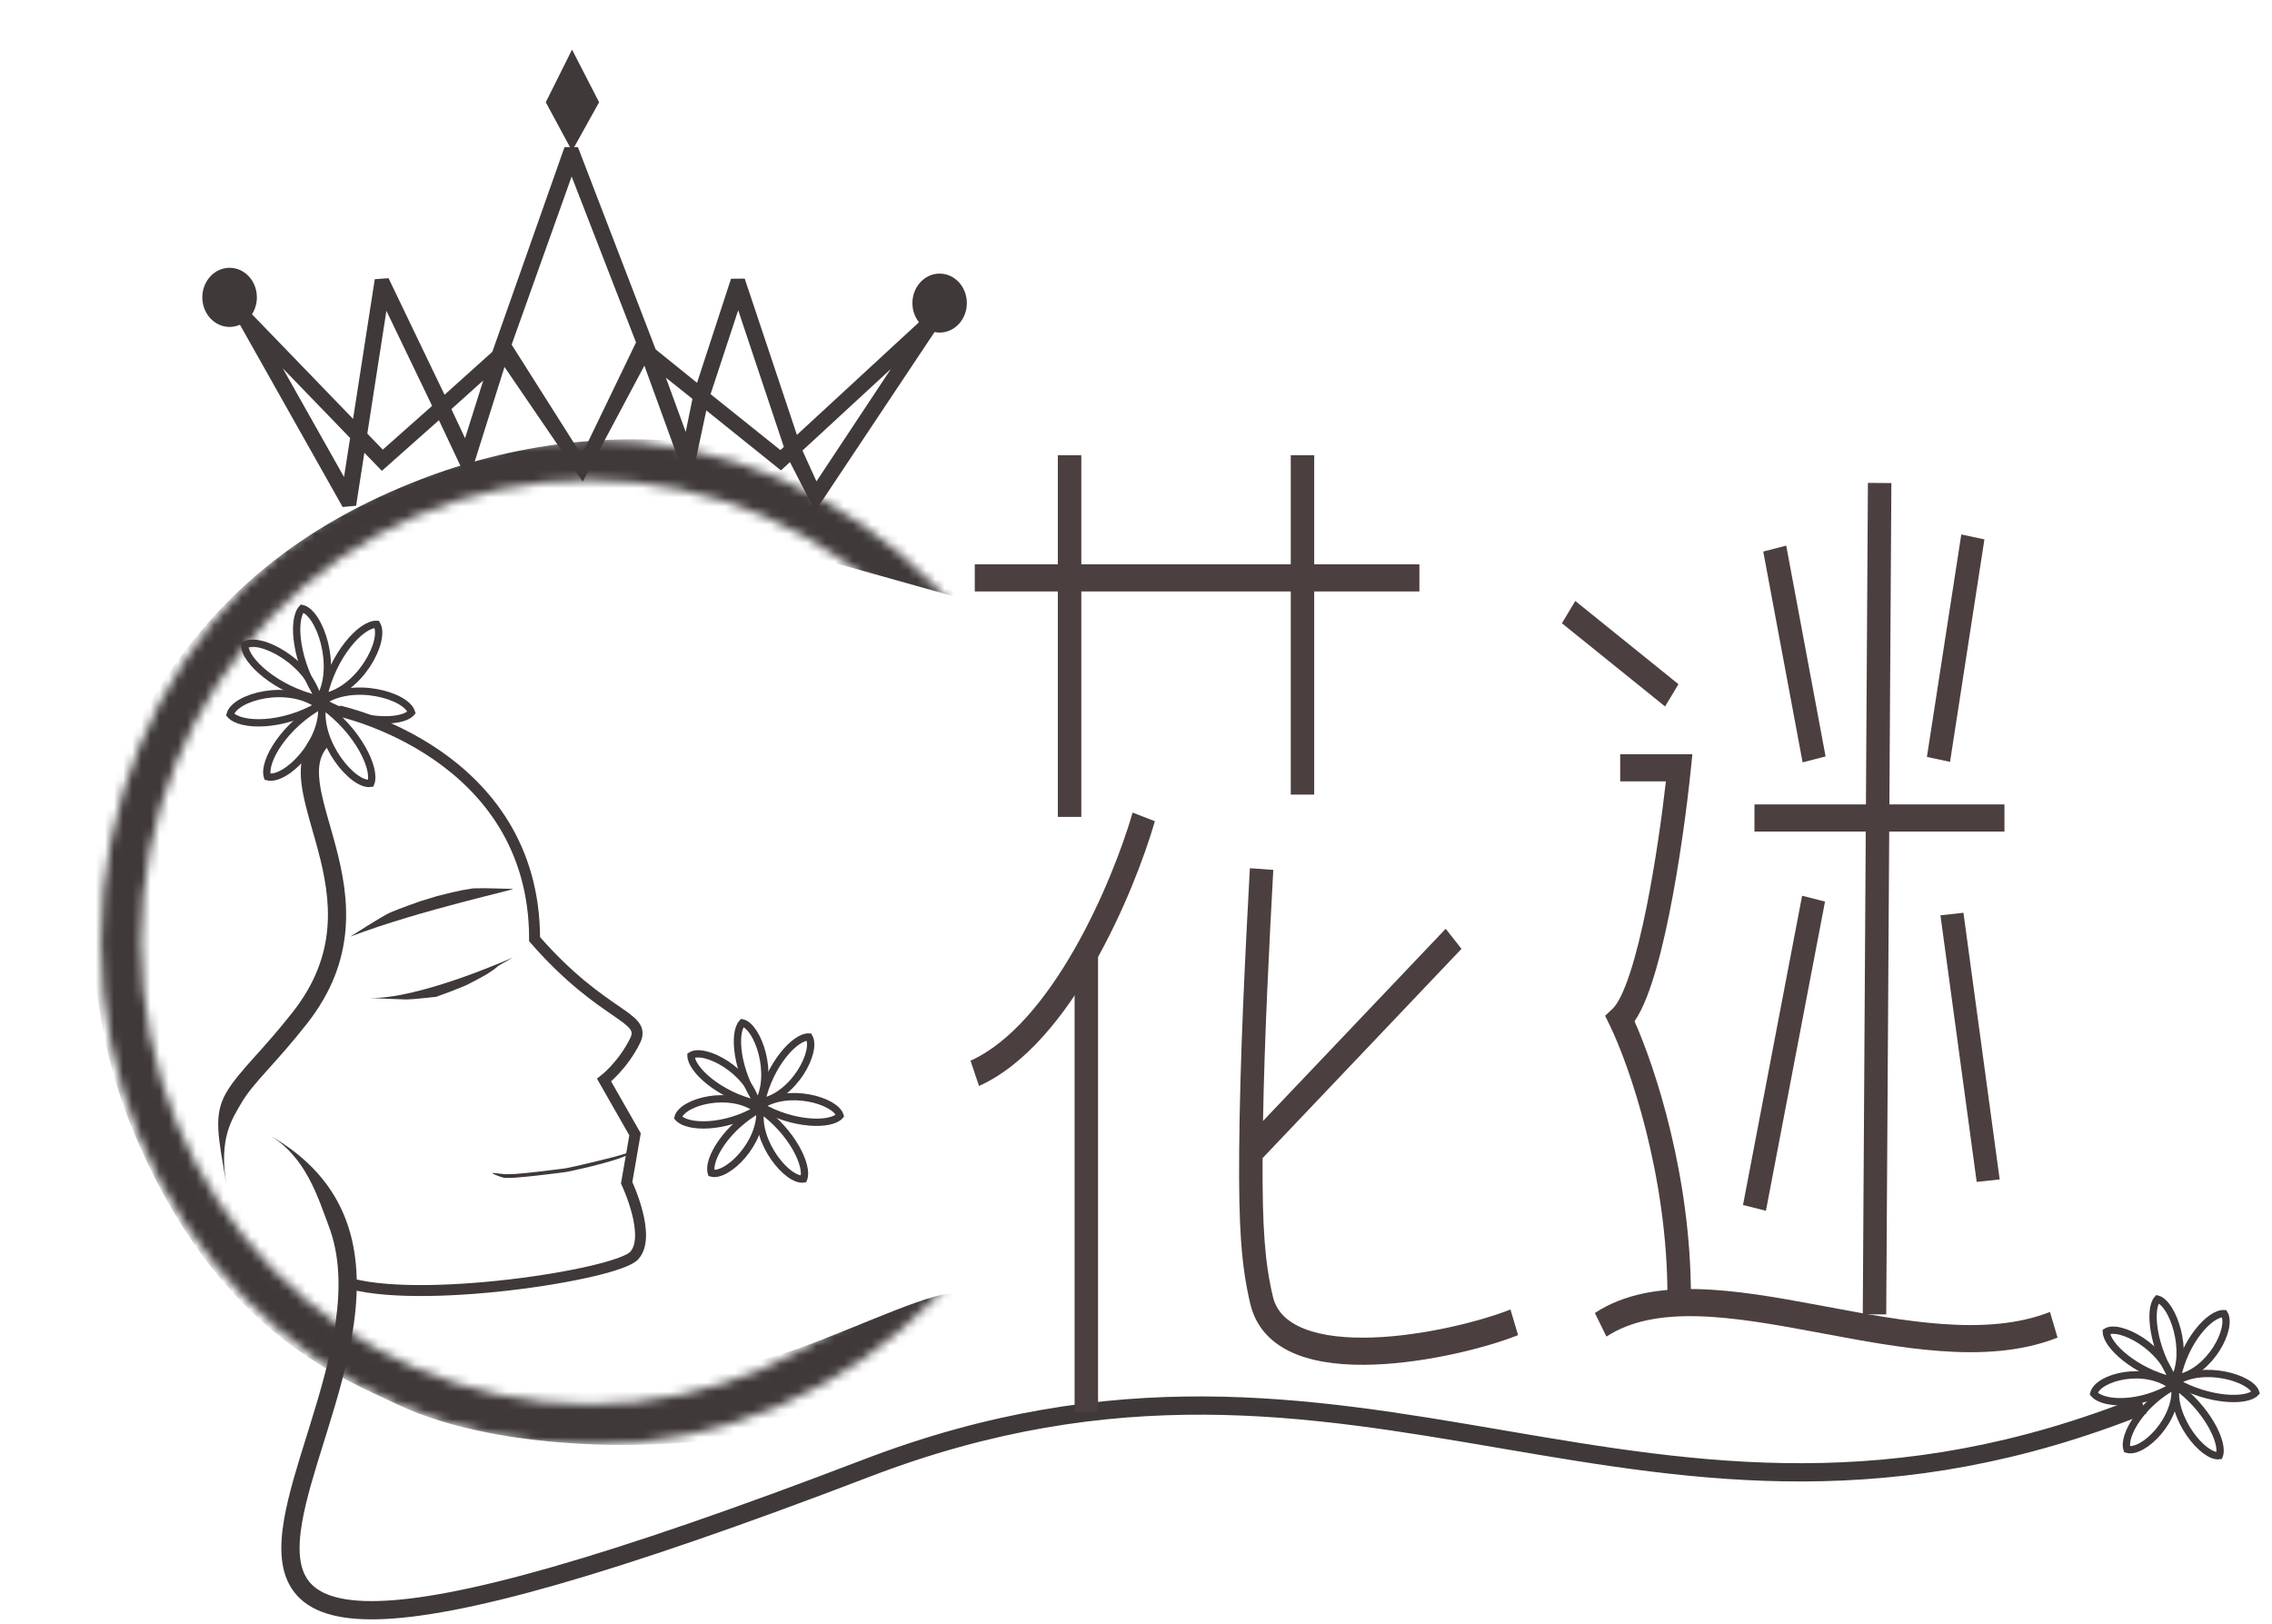 <svg width="249" height="178" viewBox="0 0 249 178" fill="none" xmlns="http://www.w3.org/2000/svg">
<path fill-rule="evenodd" clip-rule="evenodd" d="M62.219 16.631L62.995 16.624L71.439 38.596L76.644 42.799L80.48 31.046L81.258 31.038L87.108 48.553L102.016 34.798L102.693 35.082L89.398 55.037L86.718 49.832L85.568 50.893L77.088 44.081L75.72 50.494L74.943 50.506L70.708 38.845L63.81 51.808L55.124 39.086L51.217 51.483L48.272 45.237L41.878 50.912L39.592 48.546L38.594 54.966L37.828 55.037L26.576 35.066L27.277 34.81L39.035 46.978L41.506 31.07L42.279 31.013L48.558 44.081L54.386 38.845L62.219 16.631ZM55.52 37.833L63.805 50.912L70.25 37.55L62.63 17.912L55.52 37.833ZM53.991 40.098L48.86 44.712L51.059 49.398L53.991 40.098ZM47.971 44.606L42.101 32.395L39.724 47.691L41.925 49.969L47.971 44.606ZM38.902 47.832L28.642 37.215L37.977 53.785L38.902 47.832ZM71.897 39.891L75.288 49.167L76.44 43.511L71.897 39.891ZM77.292 43.369L85.553 49.987L86.483 49.129L80.9 32.412L77.292 43.369ZM87.343 49.255L89.398 53.785L100.339 37.265L87.343 49.255Z" fill="#3F3939" stroke="#3F3939"/>
<path d="M105.961 33.217C105.961 35.002 104.626 36.449 102.979 36.449C101.332 36.449 99.996 35.002 99.996 33.217C99.996 31.432 101.332 29.985 102.979 29.985C104.626 29.985 105.961 31.432 105.961 33.217Z" fill="#3F3939"/>
<path d="M62.693 5.439L65.659 11.207L62.693 16.543L59.814 11.207L62.693 5.439Z" fill="#3F3939"/>
<path d="M28.153 32.59C28.153 34.38 26.814 35.831 25.163 35.831C23.512 35.831 22.173 34.38 22.173 32.59C22.173 30.8 23.512 29.349 25.163 29.349C26.814 29.349 28.153 30.8 28.153 32.59Z" fill="#3F3939"/>
<mask id="mask0_583_1225" style="mask-type:alpha" maskUnits="userSpaceOnUse" x="11" y="48" width="108" height="111">
<path fill-rule="evenodd" clip-rule="evenodd" d="M64.635 153.898C91.732 153.898 113.801 131.283 113.801 103.257C113.801 75.232 91.732 52.617 64.635 52.617C37.537 52.617 15.469 75.232 15.469 103.257C15.469 131.283 37.537 153.898 64.635 153.898ZM64.635 158.366C94.22 158.366 118.204 133.693 118.204 103.257C118.204 72.821 94.22 48.148 64.635 48.148C35.05 48.148 11.066 72.821 11.066 103.257C11.066 133.693 35.05 158.366 64.635 158.366Z" fill="black"/>
</mask>
<g mask="url(#mask0_583_1225)">
<g filter="url(#filter0_f_583_1225)">
<path d="M80.032 148.401C81.491 153.242 112.111 134.569 104.091 144.943C95.343 152.551 85.865 156.009 80.032 157.392C74.2 158.775 55.244 159.467 43.579 153.934C36.866 150.749 23.517 145.701 14.417 123.503C9.314 111.054 7.855 92.496 15.146 79.24C22.437 65.984 32.366 58.093 45.038 52.959C54.515 49.118 66.909 46.697 80.032 49.118C105.55 53.825 112.111 67.482 112.111 67.482L80.032 58.491V148.401Z" fill="#3F3939"/>
</g>
</g>
<path fill-rule="evenodd" clip-rule="evenodd" d="M34.887 93.309C36.273 98.569 37.085 104.569 32.067 110.941C30.497 112.934 29.154 114.434 28.018 115.7C27.911 115.82 27.806 115.937 27.703 116.052C26.519 117.376 25.527 118.508 24.818 119.712C23.329 122.24 23.933 124.623 24.818 129.823C23.952 124.736 25.421 122.646 26.538 120.75C27.132 119.742 27.988 118.752 29.194 117.403C29.297 117.288 29.403 117.171 29.51 117.051C30.646 115.784 32.028 114.242 33.637 112.198C39.231 105.095 38.261 98.309 36.815 92.819C36.588 91.957 36.355 91.145 36.135 90.375C35.639 88.643 35.205 87.125 35.031 85.736C34.791 83.821 35.097 82.472 36.338 81.437L35.053 79.887C33.092 81.521 32.767 83.686 33.051 85.961C33.246 87.513 33.749 89.272 34.267 91.084C34.478 91.821 34.691 92.566 34.887 93.309Z" fill="#3F3939"/>
<path d="M40.465 109.374C45.913 109.556 56.229 104.929 56.229 104.929L54.649 105.832L54.132 106.249L53.353 106.77L52.17 107.427L51.01 108.015L49.327 108.688L47.799 109.249C47.799 109.249 45.136 109.546 44.523 109.54C43.911 109.534 40.465 109.374 40.465 109.374Z" fill="#3F3939"/>
<path d="M38.393 102.649C46.15 99.691 57.134 97.361 56.168 97.418L53.133 97.345L51.85 97.362L50.642 97.563L49.458 97.823L47.914 98.204L46.029 98.78C46.029 98.78 43.716 99.598 42.795 99.997C41.875 100.396 38.393 102.649 38.393 102.649Z" fill="#3F3939"/>
<path fill-rule="evenodd" clip-rule="evenodd" d="M62.081 128.44L62.069 128.442L61.997 128.451L61.794 128.478C61.619 128.501 61.368 128.534 61.066 128.573C60.461 128.65 59.649 128.75 58.821 128.842C57.993 128.935 57.147 129.02 56.475 129.067C56.139 129.091 56.057 129.094 55.828 129.094C55.713 129.094 55.399 129.102 55.316 129.094C54.923 129.057 53.292 128.395 54.249 128.573L55.24 128.675L55.241 128.676C55.247 128.677 54.249 128.573 55.335 128.69C55.828 128.675 56.324 128.662 56.432 128.662C56.649 128.662 56.1 128.685 56.432 128.662C57.096 128.616 57.936 128.531 58.763 128.439C59.588 128.347 60.398 128.247 61.002 128.17C61.304 128.131 61.554 128.099 61.728 128.076L61.931 128.049L61.996 128.04L62.005 128.038L62.046 128.03C62.083 128.023 62.137 128.012 62.206 127.997C62.345 127.968 62.545 127.926 62.792 127.873C63.284 127.767 63.96 127.615 64.691 127.436C66.163 127.075 68.511 126.542 69.398 126.101L68.907 126.532C67.977 126.994 66.262 127.471 64.797 127.831C64.061 128.011 63.383 128.163 62.888 128.27C62.64 128.324 62.439 128.366 62.299 128.395C62.229 128.41 62.175 128.421 62.138 128.428L62.095 128.437L62.081 128.44Z" fill="#3F3939"/>
<path fill-rule="evenodd" clip-rule="evenodd" d="M36.039 134.397C34.847 131.235 33.483 126.612 29.327 124.304C33.856 126.819 36.535 130.043 37.91 133.692C39.276 137.314 39.324 141.262 38.765 145.186C38.207 149.109 37.03 153.085 35.884 156.781C35.756 157.194 35.629 157.603 35.502 158.007C34.488 161.262 33.558 164.244 33.109 166.837C32.598 169.786 32.774 171.909 33.836 173.281C34.876 174.623 37.03 175.571 41.358 175.468C45.653 175.366 51.829 174.231 60.543 171.734C69.243 169.241 80.416 165.407 94.685 159.944C122.073 149.458 143.457 153.111 164.56 156.717L165.114 156.812C186.376 160.443 207.414 163.903 234.503 153.053L235.247 154.91C207.6 165.984 186.073 162.42 164.778 158.783L164.311 158.703C143.196 155.096 122.276 151.522 95.4 161.812C81.104 167.285 69.871 171.141 61.094 173.657C52.33 176.168 45.958 177.359 41.405 177.468C36.885 177.575 33.892 176.619 32.255 174.505C30.641 172.421 30.611 169.538 31.138 166.496C31.611 163.764 32.584 160.645 33.591 157.417C33.719 157.009 33.846 156.6 33.974 156.189C35.121 152.489 36.252 148.651 36.785 144.904C37.318 141.16 37.241 137.586 36.039 134.397Z" fill="#3F3939"/>
<path d="M37.146 77.92C37.146 77.92 58.59 82.455 58.59 102.935C66.204 111.639 70.939 111.342 69.598 114.066C68.256 116.79 66.204 118.372 66.204 118.372L69.598 124.322L68.678 129.626C68.678 129.626 71.483 135.535 69.482 137.631C67.481 139.728 45.56 143.114 37.738 140.475" stroke="#3F3939" stroke-width="1.2"/>
<path d="M83.445 120.767C87.029 120.082 89.574 115.198 88.659 113.651C87.145 113.584 84.344 116.659 83.445 120.767Z" stroke="#3F3939" stroke-width="0.8"/>
<path d="M83.075 120.919C84.898 117.754 83.049 112.479 81.352 112.101C80.327 113.193 80.717 117.415 83.075 120.919Z" stroke="#3F3939" stroke-width="0.8"/>
<path d="M82.897 120.961C82.074 117.344 77.199 114.766 75.729 115.685C75.729 117.213 78.85 120.046 82.897 120.961Z" stroke="#3F3939" stroke-width="0.8"/>
<path d="M83.012 121.589C80.028 119.344 74.774 120.734 74.307 122.476C75.314 123.666 79.457 123.697 83.012 121.589Z" stroke="#3F3939" stroke-width="0.8"/>
<path d="M83.35 121.59C82.775 125.238 86.36 129.49 88.071 129.21C88.636 127.803 86.78 123.993 83.35 121.59Z" stroke="#3F3939" stroke-width="0.8"/>
<path d="M83.316 121.223C86.258 119.13 91.557 120.587 92.064 122.274C91.081 123.397 86.927 123.333 83.316 121.223Z" stroke="#3F3939" stroke-width="0.8"/>
<path d="M83.275 121.523C83.581 125.244 79.66 129.054 77.961 128.562C77.496 127.084 79.647 123.501 83.275 121.523Z" stroke="#3F3939" stroke-width="0.8"/>
<path fill-rule="evenodd" clip-rule="evenodd" d="M155.559 64.821H106.83V61.847H155.559V64.821Z" fill="#4C3F3F"/>
<path fill-rule="evenodd" clip-rule="evenodd" d="M115.935 89.53V49.89H118.506V89.53H115.935Z" fill="#4C3F3F"/>
<path fill-rule="evenodd" clip-rule="evenodd" d="M141.461 87.086V49.887H144.032V87.086H141.461Z" fill="#4C3F3F"/>
<path fill-rule="evenodd" clip-rule="evenodd" d="M117.78 103.98C120.872 98.561 123.066 92.735 124.131 89.057L126.569 90.002C125.443 93.891 123.156 99.956 119.925 105.618C116.716 111.243 112.45 116.69 107.298 119.021L106.362 116.251C110.768 114.258 114.667 109.436 117.78 103.98Z" fill="#4C3F3F"/>
<path fill-rule="evenodd" clip-rule="evenodd" d="M117.771 154.729V104.063H120.341V154.729H117.771Z" fill="#4C3F3F"/>
<path fill-rule="evenodd" clip-rule="evenodd" d="M135.807 126.249C135.881 116.031 136.487 104.271 136.98 95.152L139.546 95.338C139.107 103.453 138.583 113.589 138.42 122.854L158.442 101.789L160.172 103.99L138.373 126.924C138.334 134.616 138.626 138.391 139.503 142.106C139.88 143.704 141.016 144.878 142.986 145.647C144.965 146.418 147.575 146.683 150.431 146.585C156.133 146.389 162.395 144.765 165.538 143.513L166.374 146.326C163.01 147.665 156.492 149.352 150.508 149.558C147.521 149.661 144.562 149.4 142.165 148.465C139.759 147.527 137.713 145.813 137.023 142.89C136.024 138.659 135.747 134.437 135.807 126.249Z" fill="#4C3F3F"/>
<path fill-rule="evenodd" clip-rule="evenodd" d="M197.557 83.552L193.243 60.448L195.76 59.797L200.075 82.901L197.557 83.552Z" fill="#4C3F3F"/>
<path fill-rule="evenodd" clip-rule="evenodd" d="M219.678 91.136H192.28V88.162H219.678V91.136Z" fill="#4C3F3F"/>
<path fill-rule="evenodd" clip-rule="evenodd" d="M204.15 144.037L204.714 52.923L207.285 52.944L206.721 144.058L204.15 144.037Z" fill="#4C3F3F"/>
<path fill-rule="evenodd" clip-rule="evenodd" d="M217.482 59.117L213.715 83.498L211.18 82.955L214.948 58.575L217.482 59.117Z" fill="#4C3F3F"/>
<path fill-rule="evenodd" clip-rule="evenodd" d="M191.025 132.064L197.503 98.173L200.013 98.808L193.536 132.699L191.025 132.064Z" fill="#4C3F3F"/>
<path fill-rule="evenodd" clip-rule="evenodd" d="M216.635 129.534L212.664 100.314L215.184 100.038L219.155 129.259L216.635 129.534Z" fill="#4C3F3F"/>
<path fill-rule="evenodd" clip-rule="evenodd" d="M182.483 77.425L171.177 68.306L172.647 65.866L183.953 74.986L182.483 77.425Z" fill="#4C3F3F"/>
<path fill-rule="evenodd" clip-rule="evenodd" d="M182.574 85.635H177.565V82.661H185.477L185.307 84.323C184.899 88.317 184.084 94.499 182.959 100.083C182.397 102.872 181.75 105.55 181.026 107.744C180.664 108.842 180.274 109.846 179.852 110.696C179.634 111.134 179.397 111.554 179.137 111.932C181.465 117.162 185.316 128.981 185.316 142.073H182.745C182.745 128.709 178.517 116.677 176.444 112.415L175.913 111.323L176.754 110.532C176.984 110.315 177.282 109.9 177.623 109.214C177.956 108.544 178.292 107.692 178.624 106.684C179.289 104.667 179.906 102.134 180.455 99.407C181.407 94.681 182.137 89.487 182.574 85.635Z" fill="#4C3F3F"/>
<path fill-rule="evenodd" clip-rule="evenodd" d="M186.025 144.257C182.079 144.162 178.704 144.753 176.056 146.486L174.79 143.897C178.021 141.783 181.935 141.184 186.079 141.284C190.227 141.384 194.76 142.192 199.29 143.037C199.592 143.094 199.893 143.15 200.195 143.207C204.458 144.004 208.714 144.8 212.784 145.1C217.142 145.42 221.178 145.16 224.667 143.784L225.497 146.599C221.551 148.155 217.131 148.4 212.621 148.068C208.421 147.759 204.047 146.94 199.813 146.148C199.502 146.09 199.191 146.032 198.881 145.974C194.325 145.124 189.966 144.352 186.025 144.257Z" fill="#4C3F3F"/>
<path d="M35.452 76.396C39.466 75.629 42.316 70.159 41.292 68.426C39.596 68.351 36.459 71.795 35.452 76.396Z" stroke="#3F3939" stroke-width="0.8"/>
<path d="M35.037 76.566C37.079 73.021 35.008 67.114 33.108 66.69C31.96 67.913 32.397 72.642 35.037 76.566Z" stroke="#3F3939" stroke-width="0.8"/>
<path d="M34.838 76.614C33.916 72.562 28.457 69.675 26.81 70.704C26.811 72.415 30.306 75.588 34.838 76.614Z" stroke="#3F3939" stroke-width="0.8"/>
<path d="M34.967 77.316C31.626 74.802 25.741 76.359 25.218 78.31C26.346 79.642 30.985 79.677 34.967 77.316Z" stroke="#3F3939" stroke-width="0.8"/>
<path d="M35.345 77.317C34.702 81.403 38.717 86.165 40.632 85.852C41.266 84.276 39.187 80.008 35.345 77.317Z" stroke="#3F3939" stroke-width="0.8"/>
<path d="M35.307 76.907C38.602 74.563 44.537 76.195 45.105 78.084C44.004 79.341 39.352 79.27 35.307 76.907Z" stroke="#3F3939" stroke-width="0.8"/>
<path d="M35.261 77.242C35.604 81.41 31.213 85.676 29.31 85.125C28.79 83.47 31.198 79.458 35.261 77.242Z" stroke="#3F3939" stroke-width="0.8"/>
<path d="M238.598 151.043C242.213 150.412 244.71 145.541 243.76 143.969C242.227 143.878 239.442 146.925 238.598 151.043Z" stroke="#3F3939" stroke-width="0.8"/>
<path d="M238.256 151.237C239.972 148.095 238.097 142.784 236.448 142.378C235.473 143.456 235.918 147.691 238.256 151.237Z" stroke="#3F3939" stroke-width="0.8"/>
<path d="M238.053 151.284C237.177 147.697 232.291 145.072 230.843 145.957C230.867 147.466 234.015 150.314 238.053 151.284Z" stroke="#3F3939" stroke-width="0.8"/>
<path d="M238.125 151.951C235.114 149.574 229.901 150.933 229.464 152.733C230.487 153.984 234.616 154.083 238.125 151.951Z" stroke="#3F3939" stroke-width="0.8"/>
<path d="M238.45 151.873C237.942 155.496 241.542 159.787 243.224 159.535C243.759 158.143 241.869 154.32 238.45 151.873Z" stroke="#3F3939" stroke-width="0.8"/>
<path d="M238.43 151.465C241.349 149.499 246.685 150.986 247.219 152.617C246.25 153.681 242.084 153.553 238.43 151.465Z" stroke="#3F3939" stroke-width="0.8"/>
<path d="M238.376 151.843C238.746 155.591 234.84 159.359 233.113 158.836C232.619 157.342 234.737 153.774 238.376 151.843Z" stroke="#3F3939" stroke-width="0.8"/>
<defs>
<filter id="filter0_f_583_1225" x="6.13" y="44.148" width="109.981" height="118.218" filterUnits="userSpaceOnUse" color-interpolation-filters="sRGB">
<feFlood flood-opacity="0" result="BackgroundImageFix"/>
<feBlend mode="normal" in="SourceGraphic" in2="BackgroundImageFix" result="shape"/>
<feGaussianBlur stdDeviation="2" result="effect1_foregroundBlur_583_1225"/>
</filter>
</defs>
</svg>
